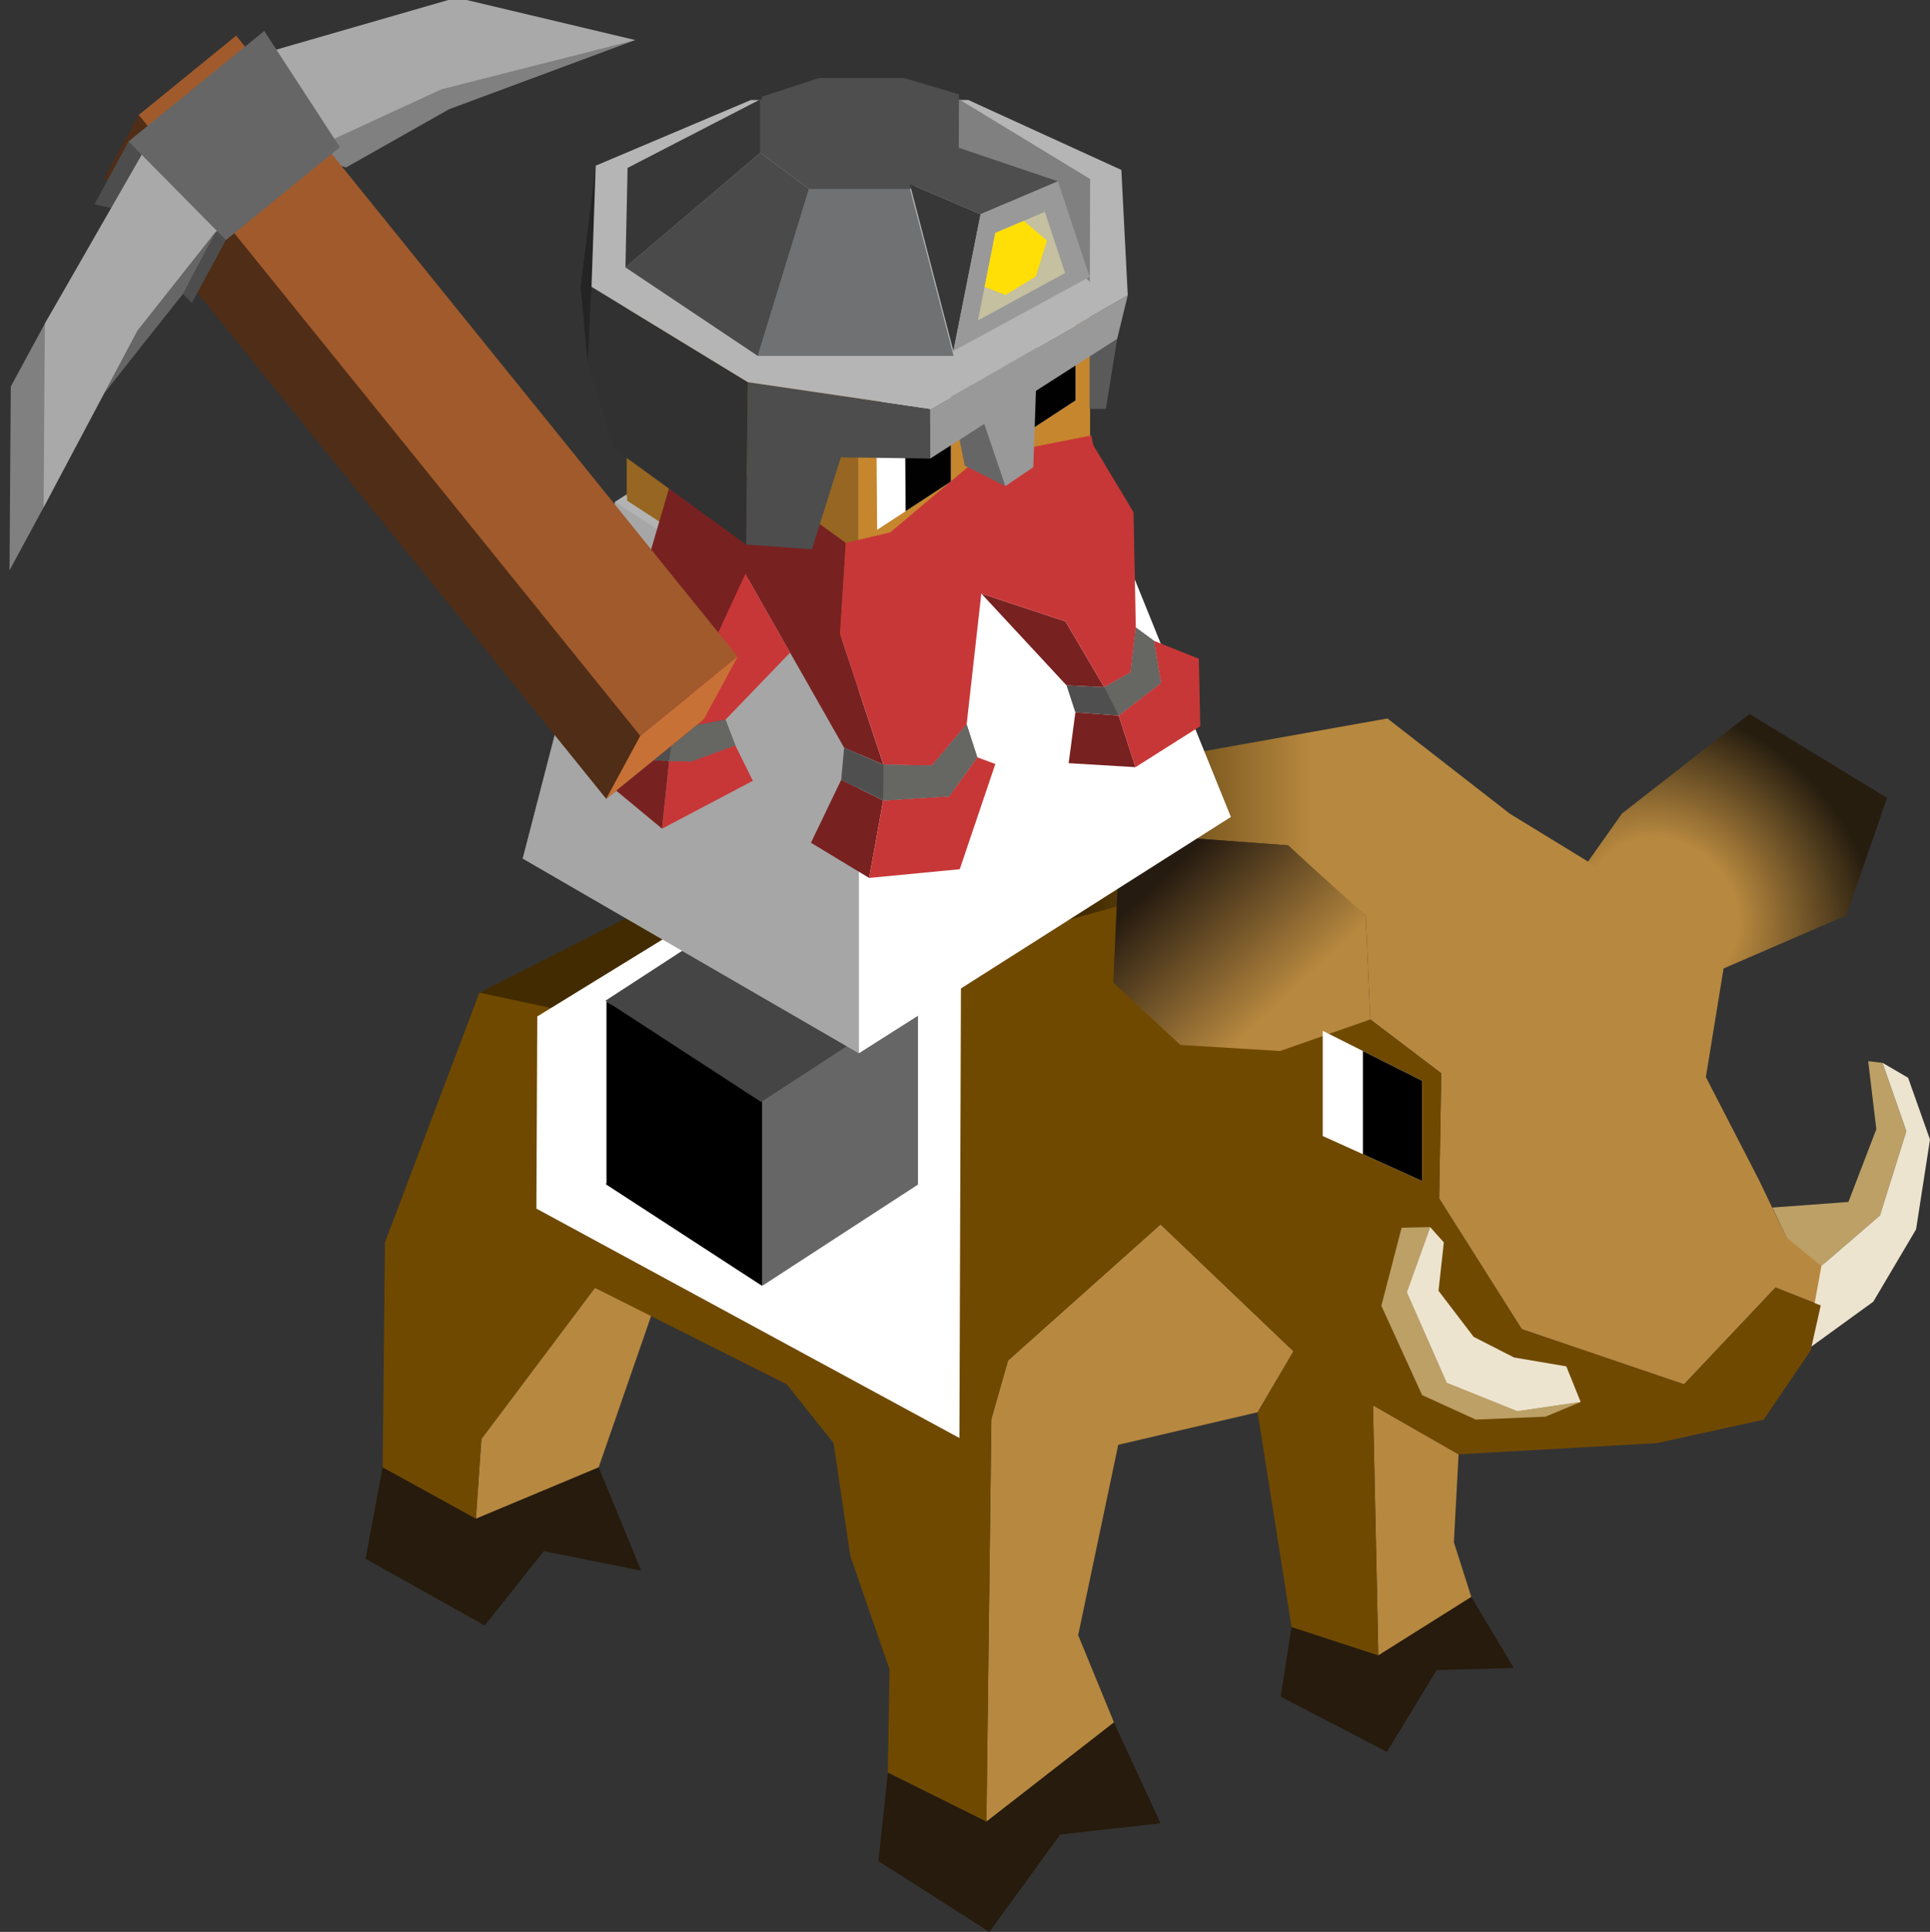 <?xml version="1.0" encoding="UTF-8" standalone="no"?>
<!-- Created with Inkscape (http://www.inkscape.org/) -->

<svg
   width="152.949mm"
   height="153.064mm"
   viewBox="0 0 152.949 153.064"
   version="1.1"
   id="svg1"
   inkscape:version="1.3 (0e150ed6c4, 2023-07-21)"
   sodipodi:docname="DWARF - GOBLINS all sprites.svg"
   inkscape:dataloss="true"
   xmlns:inkscape="http://www.inkscape.org/namespaces/inkscape"
   xmlns:sodipodi="http://sodipodi.sourceforge.net/DTD/sodipodi-0.dtd"
   xmlns:xlink="http://www.w3.org/1999/xlink"
   xmlns="http://www.w3.org/2000/svg"
   xmlns:svg="http://www.w3.org/2000/svg">
  <rect x="0" y="0" width="152.949" height="153.064" fill="#333333" stroke="none"/>
  <sodipodi:namedview
     id="namedview1"
     pagecolor="#ffffff"
     bordercolor="#000000"
     borderopacity="0.25"
     inkscape:showpageshadow="2"
     inkscape:pageopacity="0.0"
     inkscape:pagecheckerboard="0"
     inkscape:deskcolor="#d1d1d1"
     inkscape:document-units="mm"
     inkscape:zoom="0.24535703"
     inkscape:cx="8760.7029"
     inkscape:cy="-3397.0904"
     inkscape:window-width="1920"
     inkscape:window-height="991"
     inkscape:window-x="-9"
     inkscape:window-y="-9"
     inkscape:window-maximized="1"
     inkscape:current-layer="layer1" />
  <defs
     id="defs1">
    <linearGradient
       id="linearGradient504"
       inkscape:collect="always">
      <stop
         style="stop-color:#422b00;stop-opacity:1;"
         offset="0.589"
         id="stop505" />
      <stop
         style="stop-color:#b7883f;stop-opacity:1;"
         offset="0.807"
         id="stop507" />
    </linearGradient>
    <linearGradient
       id="linearGradient501"
       inkscape:collect="always">
      <stop
         style="stop-color:#b7883f;stop-opacity:1;"
         offset="0.351"
         id="stop500" />
      <stop
         style="stop-color:#261d0f;stop-opacity:1;"
         offset="1"
         id="stop501" />
    </linearGradient>
    <linearGradient
       id="linearGradient503"
       inkscape:collect="always">
      <stop
         style="stop-color:#261b10;stop-opacity:1;"
         offset="0"
         id="stop502" />
      <stop
         style="stop-color:#b7883f;stop-opacity:1;"
         offset="1"
         id="stop503" />
    </linearGradient>
    <radialGradient
       inkscape:collect="always"
       xlink:href="#linearGradient501"
       id="radialGradient263-41-1-6-03-6-5-3-8-4-4-7"
       cx="-1443.84"
       cy="1019.388"
       fx="-1443.84"
       fy="1019.388"
       r="11.847"
       gradientTransform="matrix(1.156,0.976,-0.85,1.008,377.034,1465.979)"
       gradientUnits="userSpaceOnUse" />
    <linearGradient
       inkscape:collect="always"
       xlink:href="#linearGradient504"
       id="linearGradient28"
       gradientUnits="userSpaceOnUse"
       x1="-2252.367"
       y1="1082.135"
       x2="-2170.702"
       y2="1082.135" />
    <linearGradient
       inkscape:collect="always"
       xlink:href="#linearGradient503"
       id="linearGradient30"
       gradientUnits="userSpaceOnUse"
       gradientTransform="translate(-710.288,69.739)"
       x1="-1484.66"
       y1="1008.823"
       x2="-1475.393"
       y2="1018.774" />
  </defs>
  <g
     inkscape:label="Capa 1"
     inkscape:groupmode="layer"
     id="layer1"
     transform="translate(-2449.788,45.08)">
    <g
       id="g42-0-0"
       transform="translate(-302.611,981.022)"
       inkscape:export-filename="unit_rider_composed.svg"
       inkscape:export-xdpi="96"
       inkscape:export-ydpi="96">
      <g
         id="g279-4-3-6-4-5-5-4-6-9-2"
         transform="translate(5042.761,-2038.182)">
        <path
           style="fill:#261b0c;fill-opacity:1;stroke-width:0.3;-inkscape-stroke:none"
           d="m -2260.037,1128.333 -1.356,7.25 9.448,5.285 4.677,-5.893 7.717,1.544 -3.368,-8.185 -9.729,4.069 z"
           id="path187-85-4-7-7-6-3-7-2-9-7-0" />
        <path
           style="fill:#261b0c;fill-opacity:1;stroke-width:0.3;-inkscape-stroke:none"
           d="m -2220,1152.515 -0.748,7.016 8.793,5.613 5.613,-7.717 7.951,-0.889 -3.695,-7.998 -10.103,7.858 z"
           id="path188-7-5-9-2-4-9-3-6-8-7-9" />
        <path
           style="fill:#261b0c;fill-opacity:1;stroke-width:0.3;-inkscape-stroke:none"
           d="m -2188.008,1140.985 -0.865,5.519 8.419,4.373 3.952,-6.478 6.104,-0.164 -3.368,-5.636 -7.367,4.63 z"
           id="path189-26-9-0-5-1-2-2-1-3-9-6" />
        <path
           id="path190-7-8-5-8-1-8-0-03-3-6-2"
           style="fill:#b7883f;fill-opacity:1;stroke-width:0.3;-inkscape-stroke:none"
           d="m -2161.792,1076.511 -2.712,3.837 -6.198,-3.792 -10.409,0.23 -3.717,5.57 2.695,2.291 0.364,8.202 5.622,4.266 -0.165,9.922 6.548,10.352 12.858,4.372 7.25,-7.671 3.584,1.416 0.696,-3.123 -3.391,-2.221 -2.211,-4.613 -4.197,-8.132 1.403,-8.606 3.017,-2.233 1.099,-8.524 z m -36.599,32.577 -12.084,10.782 -1.323,4.63 -0.391,31.896 10.103,-7.857 -2.833,-6.907 3.175,-15.081 11.046,-2.58 2.844,-4.829 z m -44.826,5.027 -8.996,11.972 -0.434,6.315 9.729,-4.07 4.265,-12.3 z m 61.664,9.307 0.421,19.808 7.367,-4.631 -1.38,-4.326 0.374,-6.969 z"
           sodipodi:nodetypes="ccccccccccccccccccccccccccccccccccccccccccc" />
        <path
           id="path199-2-9-8-0-9-76-3-7-3-6-3"
           style="fill:url(#linearGradient28);fill-opacity:1;stroke-width:0.3;-inkscape-stroke:none"
           d="m -2180.412,1069.004 -22.456,4.002 -14.883,9.128 -2.483,0.223 -19.41,1.918 -12.722,6.454 12.114,4.537 21.906,-4.797 16.57,-6.582 0.165,-5.821 13.328,0.992 3.456,3.299 14.125,-5.8 z" />
        <g
           id="g217-3-62-1-1-7-8-8-1-0-5-3"
           transform="matrix(0.81,0,0,1,-983.599,69.739)">
          <path
             style="fill:#bca066;fill-opacity:1;stroke-width:0.3;-inkscape-stroke:none"
             d="m -1438.478,1040.424 3.391,2.222 5.73,-3.999 2.582,-6.681 -2.33,-5.415 -1.405,-0.132 0.798,5.388 -2.733,5.764 -7.437,0.444"
             id="path201-5-5-9-1-4-8-0-9-8-4-3"
             sodipodi:nodetypes="ccccccccc" />
          <path
             style="fill:#ede4cf;fill-opacity:1;stroke-width:0.3;-inkscape-stroke:none"
             d="m -1436.584,1049.333 6.572,-3.859 4.186,-5.73 1.364,-7.114 -2.142,-4.898 -2.501,-1.183 2.33,5.415 -2.582,6.681 -5.73,3.999"
             id="path204-82-9-2-1-1-06-4-10-6-4-7"
             sodipodi:nodetypes="ccccccccc" />
        </g>
        <path
           id="path207-3-1-4-4-6-5-8-1-4-0-3"
           style="fill:#704900;fill-opacity:1;stroke:none;stroke-width:0.3;-inkscape-stroke:none"
           d="m -2192.873,1082.135 -8.905,1.752 -17,4.67 -21.377,4.788 -12.213,-2.616 -7.484,19.784 -0.187,17.82 7.39,4.07 0.434,-6.315 8.996,-11.972 15.214,7.647 3.704,4.657 1.323,8.93 3.109,8.996 -0.132,8.171 7.811,3.882 0.391,-31.896 1.323,-4.63 12.084,-10.782 10.538,10.054 -2.844,4.829 2.69,17.014 6.875,2.245 -0.421,-19.808 6.782,3.882 15.716,-0.888 8.466,-1.861 3.718,-5.482 0.801,-3.566 -3.584,-1.416 -7.25,7.671 -12.858,-4.372 -6.548,-10.352 0.165,-9.922 -5.622,-4.266 z" />
        <path
           style="fill:url(#radialGradient263-41-1-6-03-6-5-3-8-4-4-7);fill-opacity:1;stroke-width:0.3;-inkscape-stroke:none"
           d="m -2161.793,1076.512 10.079,-7.859 10.902,6.642 -3.231,9.308 -9.729,4.209 -10.733,-8.463 2.712,-3.837"
           id="path213-9-0-4-9-5-3-8-0-1-9-4"
           sodipodi:nodetypes="ccccccc" />
        <path
           style="fill:url(#linearGradient30);fill-opacity:1;stroke-width:0.3;-inkscape-stroke:none"
           d="m -2181.769,1092.85 -0.364,-8.202 -6.152,-5.589 -13.328,-0.992 -0.521,11.867 5.309,4.934 7.904,0.484"
           id="path214-2-7-7-0-8-9-9-6-9-8-8" />
        <path
           style="fill:#bca066;fill-opacity:1;stroke-width:0.3;-inkscape-stroke:none"
           d="m -2165.097,1123.157 -2.784,1.165 -5.524,0.232 -4.255,-1.94 -3.232,-7.078 1.604,-6.185 2.265,-0.049 -1.852,5.159 3.164,7.179 5.587,2.243 z"
           id="path202-4-0-4-4-4-7-7-1-9-2-0"
           sodipodi:nodetypes="ccccccccccc" />
        <path
           style="fill:#ede4cf;fill-opacity:1;stroke-width:0.3;-inkscape-stroke:none"
           d="m -2165.097,1123.157 -1.139,-2.821 -4.139,-0.702 -3.204,-1.637 -2.783,-3.648 0.421,-3.835 -1.082,-1.209 -1.852,5.159 3.164,7.179 5.587,2.243 5.027,-0.728"
           id="path203-3-6-6-7-9-7-2-4-8-7-3"
           sodipodi:nodetypes="ccccccccccc" />
        <g
           id="g216-8-7-2-2-2-7-2-6-9-6-7"
           transform="translate(-710.288,69.739)">
          <path
             style="fill:#ffffff;fill-opacity:1;stroke-width:0.3;-inkscape-stroke:none"
             d="m -1475.25,1024.012 7.879,3.961 v 7.938 l -7.879,-3.564 z"
             id="path211-1-92-5-9-5-0-8-9-0-4-1"
             sodipodi:nodetypes="ccccc" />
          <path
             style="fill:#000000;fill-opacity:1;stroke-width:0.3;-inkscape-stroke:none"
             d="m -1472.065,1033.787 -5e-4,-8.175 4.692,2.36 v 7.938 z"
             id="path212-3-6-4-7-2-83-5-7-6-7-7"
             sodipodi:nodetypes="ccccc" />
        </g>
      </g>
      <path
         style="fill:#ffffff;fill-opacity:1;stroke:none;stroke-width:0.309"
         d="m 2808.348,-953.785 -13.371,8.216 -0.07,15.223 33.524,18.176 0.154,-45.473"
         id="path77-9-9-6-3-8-8"
         sodipodi:nodetypes="ccccc" />
      <g
         id="g14-9-4-9-9-2-3-9-3-6"
         transform="matrix(1.303,0,0,1.303,2629.926,-1394.631)">
        <rect
           style="fill:#616161;fill-opacity:1;stroke:none;stroke-width:0.035;stroke-dasharray:none;stroke-opacity:0"
           id="rect4-4-8-1-1-4-57-5-12-33-5-1-4-7-8-7-2"
           width="11.299"
           height="11.299"
           x="403.574"
           y="236.168"
           transform="matrix(0.838,0.545,-0.838,0.545,0,0)" />
        <path
           style="fill:#000000;fill-opacity:1;stroke:none;stroke-width:0.279;stroke-opacity:0"
           d="m 140.352,349.35 v 11.669 l -9.473,-6.158 1.7e-4,-11.14 z"
           id="path1-9-3-3-3-3-0-79-5-0-9-5-4-5"
           sodipodi:nodetypes="ccccc" />
        <path
           style="fill:#666666;fill-opacity:1;stroke:none;stroke-width:0.279;stroke-opacity:0"
           d="m 149.825,343.72 -1.8e-4,11.14 -9.473,6.159 v -11.669"
           id="path2-0-2-8-9-6-3-9-8-3-8-9-8-7"
           sodipodi:nodetypes="cccc" />
        <rect
           style="fill:#454545;fill-opacity:1;stroke:none;stroke-width:0.035;stroke-dasharray:none;stroke-opacity:1"
           id="rect4-9-3-7-9-8-8-9-6-8-02-2-4-3-3-1-8-9"
           width="11.299"
           height="11.299"
           x="393.355"
           y="225.949"
           transform="matrix(0.838,0.545,-0.838,0.545,0,0)" />
      </g>
      <g
         id="g19-9-1-6-38-1-3-1-3-4"
         transform="matrix(1.168,0,0,1.168,2853.619,-1142.268)">
        <path
           id="path2-0-9-2-5-2-3-9-2-2-74-4-1-2-7-3"
           style="fill:#ffffff;fill-opacity:1;stroke:none;stroke-width:0.472;stroke-dasharray:none;stroke-opacity:1"
           d="m -28.418,122.923 -16.509,10.574 -6.267,24.199 22.811,13.207 25.236,-16.029 -8.697,-21.491 z" />
      </g>
      <g
         id="g19-9-9-8-9-7-6-3-4-1-6"
         transform="matrix(1.168,0,0,1.168,2853.619,-1142.268)">
        <path
           id="path2-0-9-2-5-2-3-9-6-2-7-9-2-6-8-4-3"
           style="fill:#808080;fill-opacity:0;stroke:none;stroke-width:0.472;stroke-dasharray:none;stroke-opacity:0"
           d="m -11.843,133.384 -16.54,10.753 v 26.767 l 25.236,-16.029 z"
           sodipodi:nodetypes="ccccc" />
        <path
           id="path2-0-9-9-4-5-7-5-1-8-27-07-2-9-9-0-7-5"
           style="fill:#000000;fill-opacity:0.35;stroke:none;stroke-width:0.472;stroke-dasharray:none;stroke-opacity:0"
           d="m -44.926,133.498 16.544,10.639 v 26.767 L -51.193,157.696 Z"
           sodipodi:nodetypes="ccccc" />
        <path
           style="fill:#000000;fill-opacity:0.3;stroke:none;stroke-width:0.265"
           d="m -44.926,133.498 16.544,10.639 16.54,-10.753 -16.575,-10.461"
           id="path19-9-8-3-4-1-1-6-7-7-0" />
      </g>
      <g
         id="g18-4-3-6-9-1-3-2-7"
         transform="matrix(1.168,0,0,1.168,2939.015,-1150.289)">
        <rect
           style="fill:#616161;fill-opacity:1;stroke:none;stroke-width:0.059;stroke-dasharray:none;stroke-opacity:0"
           id="rect4-4-8-1-1-2-1-9-2-4-81-2-9-1-3-5"
           width="18.731"
           height="18.731"
           x="58.783"
           y="179.866"
           transform="matrix(0.838,0.545,-0.838,0.545,0,0)" />
        <path
           style="fill:#966622;fill-opacity:1;stroke:none;stroke-width:0.463;stroke-dasharray:none;stroke-opacity:0"
           d="m -101.516,131.153 v 19.346 l -15.704,-10.21 -5e-5,-18.165 z"
           id="path1-9-9-4-8-7-9-0-8-2-0-8-0"
           sodipodi:nodetypes="ccccc" />
        <path
           style="fill:#c6862d;fill-opacity:1;stroke:none;stroke-width:0.463;stroke-dasharray:none;stroke-opacity:0"
           d="m -85.812,122.124 v 18.165 l -15.704,10.21 v -19.346"
           id="path2-0-0-8-8-6-1-1-2-7-6-7-4"
           sodipodi:nodetypes="cccc" />
        <rect
           style="fill:#663615;fill-opacity:1;stroke:none;stroke-width:0.059;stroke-dasharray:none;stroke-opacity:1"
           id="rect4-9-3-7-9-8-3-7-9-7-6-6-1-5-6-9-3"
           width="18.731"
           height="18.731"
           x="42.119"
           y="163.203"
           transform="matrix(0.838,0.545,-0.838,0.545,0,0)" />
        <g
           id="g16-5-9-50-6-9-4-8-5-8"
           transform="matrix(1.116,0,0,1.116,-267.671,-212.201)">
          <path
             style="fill:#ffffff;fill-opacity:1;stroke:#020202;stroke-width:0.939;stroke-dasharray:none;stroke-opacity:0"
             d="m 149.982,310.328 4.54,-2.76 v 7.382 l -4.483,2.932 z"
             id="path214-0-3-5-7-4-7-1-2-8-4-5-4"
             sodipodi:nodetypes="ccccc" />
          <path
             style="fill:#000000;fill-opacity:0.993;stroke:#020202;stroke-width:0.939;stroke-dasharray:none;stroke-opacity:0"
             d="m 154.522,310.643 -2.779,1.834 0.028,4.273 2.751,-1.799"
             id="path215-2-6-2-5-2-6-8-7-4-6-3-5" />
          <path
             style="fill:#ffffff;fill-opacity:1;stroke:#020202;stroke-width:0.939;stroke-dasharray:none;stroke-opacity:0"
             d="m 157.562,305.393 4.54,-2.76 v 7.382 l -4.483,2.932 z"
             id="path214-0-5-2-8-62-3-0-2-4-1-4-3-3"
             sodipodi:nodetypes="ccccc" />
          <path
             style="fill:#000000;fill-opacity:0.993;stroke:#020202;stroke-width:0.939;stroke-dasharray:none;stroke-opacity:0"
             d="m 162.102,305.708 -2.779,1.834 0.028,4.273 2.751,-1.799"
             id="path215-2-5-8-3-5-7-5-47-0-4-5-1-5" />
        </g>
      </g>
      <g
         id="g110-9-2-4-5-0-0-3-8"
         transform="matrix(1.168,0,0,1.168,3075.9,56.358)">
        <path
           style="fill:#5a5a5a;fill-opacity:1;stroke-width:15;stroke-linecap:round"
           d="m -201.17,-903.781 -0.767,4.754 h -1.82 l 0.718,-4.659"
           id="path109-2-2-0-5-4-8-5-3-8"
           sodipodi:nodetypes="cccc" />
        <g
           id="g18-4-5-4-9-5-3-7-4-0-5-9-7-4-9-9-7-8-2-5-5"
           transform="translate(-117.229,-1033.379)">
          <rect
             style="fill:#616161;fill-opacity:1;stroke:none;stroke-width:0.059;stroke-dasharray:none;stroke-opacity:0"
             id="rect4-4-8-1-1-2-1-9-2-5-9-7-6-9-34-8-7-9-8-9-7-9-1-8-2-4-6-2"
             width="18.731"
             height="18.731"
             x="58.783"
             y="179.866"
             transform="matrix(0.838,0.545,-0.838,0.545,0,0)" />
          <path
             style="fill:#966622;fill-opacity:1;stroke:none;stroke-width:0.463;stroke-dasharray:none;stroke-opacity:0"
             d="m -101.516,131.153 v 19.346 l -15.704,-10.21 -5e-5,-18.165 z"
             id="path1-9-9-4-8-7-1-4-2-5-8-0-6-4-96-2-0-1-4-3-6-3-6-1-3"
             sodipodi:nodetypes="ccccc" />
          <path
             style="fill:#c6862d;fill-opacity:1;stroke:none;stroke-width:0.463;stroke-dasharray:none;stroke-opacity:0"
             d="m -85.812,122.124 v 18.165 l -15.704,10.21 v -19.346"
             id="path2-0-0-8-8-6-6-5-3-1-1-3-2-5-6-8-2-9-5-7-8-6-2-6-3"
             sodipodi:nodetypes="cccc" />
          <rect
             style="fill:#663615;fill-opacity:1;stroke:none;stroke-width:0.059;stroke-dasharray:none;stroke-opacity:1"
             id="rect4-9-3-7-9-8-3-7-9-7-0-6-7-4-1-9-5-4-0-4-4-9-9-0-7-7-5-0-3"
             width="18.731"
             height="18.731"
             x="42.119"
             y="163.203"
             transform="matrix(0.838,0.545,-0.838,0.545,0,0)" />
          <g
             id="g16-5-9-1-0-6-3-8-1-7-5-7-4-7-7-4-4-4-3-0-6-4"
             transform="matrix(1.116,0,0,1.116,-267.671,-212.201)">
            <path
               style="fill:#ffffff;fill-opacity:1;stroke:#020202;stroke-width:0.939;stroke-dasharray:none;stroke-opacity:0"
               d="m 149.982,310.328 4.54,-2.76 v 7.382 l -4.483,2.932 z"
               id="path214-0-3-5-7-4-8-7-6-2-7-6-2-9-25-91-4-5-9-6-9-1-5-3-6"
               sodipodi:nodetypes="ccccc" />
            <path
               style="fill:#000000;fill-opacity:0.993;stroke:#020202;stroke-width:0.939;stroke-dasharray:none;stroke-opacity:0"
               d="m 154.522,310.643 -2.779,1.834 0.028,4.273 2.751,-1.799"
               id="path215-2-6-2-5-2-5-5-3-5-5-2-5-2-8-5-2-0-5-4-9-2-6-4-6" />
            <path
               style="fill:#ffffff;fill-opacity:1;stroke:#020202;stroke-width:0.939;stroke-dasharray:none;stroke-opacity:0"
               d="m 157.562,305.393 4.54,-2.76 v 7.382 l -4.483,2.932 z"
               id="path214-0-5-2-8-62-3-5-2-1-4-2-5-8-5-5-40-5-3-6-7-3-9-9-4-0"
               sodipodi:nodetypes="ccccc" />
            <path
               style="fill:#000000;fill-opacity:0.993;stroke:#020202;stroke-width:0.939;stroke-dasharray:none;stroke-opacity:0"
               d="m 162.102,305.708 -2.779,1.834 0.028,4.273 2.751,-1.799"
               id="path215-2-5-8-3-5-7-1-6-8-4-5-3-8-1-9-5-8-3-9-6-6-1-8-9-1" />
          </g>
        </g>
        <path
           id="path191-30-6-5-8-3-6-5-8-8-3-1-1-6-7-6-1-9-9-2-1-9-3-4-4-2"
           style="fill:#4e4e4e;fill-opacity:1;stroke:#020202;stroke-width:4.144;stroke-opacity:0"
           d="m -215.607,-921.465 3.704,1.098 v 3.622 l -3.302,2.464 -6.853,-6.1e-4 -3.302,-2.464 0.089,-3.462 3.847,-1.258 z"
           sodipodi:nodetypes="ccccccccc" />
        <g
           id="g26-7-7-3-0-5-1-3-4-8-8-0-8-1-2-2-1-5-7"
           transform="matrix(1.009,0,-0.123,0.877,-677.735,-1230.9)">
          <path
             style="fill:#782121;fill-opacity:1;stroke:#020202;stroke-width:5.093;stroke-opacity:0"
             d="m 501.943,411.977 1.442,-4.87 3.015,1.596 -0.213,5.994 z"
             id="path213-7-88-7-5-4-7-4-2-1-67-63-5-4-0-5-7-1-9-8-9-9"
             sodipodi:nodetypes="ccccc" />
          <g
             id="g25-7-3-1-2-1-2-9-73-3-2-0-6-8-5-6-3-4-0">
            <path
               style="fill:#504f4f;fill-opacity:1;stroke:#020202;stroke-width:3.881;stroke-opacity:0"
               d="m 517.643,399.8 0.851,2.093 2.944,0.244 2.536,-2.514 -0.869,-3.263 -1.348,-1.029 0.071,3.476 -1.632,1.135 z"
               id="path87-7-8-23-5-3-6-8-7-8-8-6-16-3-0-4-1-3-0-9-1-1-2" />
            <path
               style="fill:#4d4d4d;stroke:#020202;stroke-width:3.881;stroke-opacity:0"
               d="m 491.347,405.804 3.649,-14.623"
               id="path114-5-5-7-7-3-7-0-3-5-2-47-2-73-9-3-5-9-3-4-8-1-0" />
            <path
               style="fill:#782121;stroke:#020202;stroke-width:3.881;stroke-opacity:0"
               d="m 490.42,403.112 1.023,2.7 3.167,-8.683 0.039,-0.603 0.347,-5.345 8.282,13.443 2.802,1.312 -4.149,-10.12 -0.467,-7.034 -6.539,-4.908 -4.026,-1.348 -1.841,2.028 -1.11,8.375 0.515,7.85"
               id="path115-4-6-2-9-28-0-2-0-5-7-63-0-7-4-4-9-8-3-5-4-3-0"
               sodipodi:nodetypes="cccccccccccccc" />
            <path
               style="fill:#782121;stroke:#020202;stroke-width:3.881;stroke-opacity:0"
               d="m 520.197,399.942 -3.223,-5.085 -5.926,-2.157 6.595,7.1"
               id="path118-2-2-0-9-46-2-2-56-3-7-9-5-7-3-9-6-3-2-0-2-5-8" />
            <path
               style="fill:#c83737;stroke:#020202;stroke-width:3.881;stroke-opacity:0"
               d="m 516.975,394.857 3.223,5.085 1.632,-1.135 -0.071,-3.476 -1.241,-8.92 -3.348,-5.199 -0.209,-0.742 -7.341,1.72 -5.276,5.781 -2.878,0.811 0.467,7.034 4.149,10.12 3.263,0.071 1.951,-3.192 -0.246,-10.115"
               id="path120-7-5-1-1-0-1-2-3-6-8-80-5-9-4-4-1-5-5-1-5-6-2"
               sodipodi:nodetypes="ccccccccccccccc" />
            <path
               style="fill:#c83737;stroke:#020202;stroke-width:3.881;stroke-opacity:0"
               d="m 495.034,402.459 3.715,-5.187 -3.753,-6.091 -3.365,12.026 1.021,0.08 z"
               id="path123-4-6-5-1-4-2-4-8-4-3-10-6-8-8-1-1-9-7-7-8-6-2"
               sodipodi:nodetypes="cccccc" />
            <path
               style="fill:#c83737;stroke:#020202;stroke-width:3.881;stroke-opacity:0"
               d="m 506.4,408.703 4.398,-0.319 1.525,-3.015 1.277,0.515 -1.401,8.14 -6.012,0.674"
               id="path121-1-2-9-8-6-8-9-3-1-1-8-0-2-6-8-4-7-4-4-3-2-2" />
            <path
               style="fill:#c83737;stroke:#020202;stroke-width:3.881;stroke-opacity:0"
               d="m 491.797,410.886 5.657,-3.7 -1.517,-2.745 -2.834,1.254 -1.467,-0.05"
               id="path122-3-3-8-4-9-1-5-6-4-5-1-27-4-5-6-5-1-5-3-2-6-8"
               sodipodi:nodetypes="ccccc" />
            <path
               style="fill:#782121;fill-opacity:1;stroke:#020202;stroke-width:5.093;stroke-opacity:0"
               d="m 487.51,403.061 -0.546,3.697 4.833,4.128 -0.161,-5.242 -1.467,-0.05 z"
               id="path212-7-9-1-5-3-7-2-6-8-41-4-8-8-3-2-2-8-6-7-6-1"
               sodipodi:nodetypes="cccccc" />
            <path
               style="fill:#504f4f;fill-opacity:1;stroke:#020202;stroke-width:3.881;stroke-opacity:0"
               d="m 488.463,400.779 1.956,2.333 1.212,0.095 3.403,-0.747 0.903,1.981 -2.834,1.254 -2.934,-0.1 -2.659,-2.533"
               id="path73-2-8-8-9-0-0-8-6-3-7-9-0-6-6-9-4-2-3-6-6-3-6"
               sodipodi:nodetypes="cccccccc" />
            <path
               style="fill:#504f4f;fill-opacity:1;stroke:#020202;stroke-width:3.881;stroke-opacity:0"
               d="m 503.278,404.624 0.106,2.483 3.015,1.596 4.398,-0.319 1.525,-3.015 -1.029,-2.554 -1.951,3.192 -3.263,-0.071 z"
               id="path75-8-8-1-1-02-6-0-64-3-2-72-74-3-6-5-5-8-9-8-0-2-9" />
            <path
               style="fill:#782121;stroke:#020202;stroke-width:3.881;stroke-opacity:0"
               d="m 521.439,402.137 1.614,3.994 -4.531,-0.31 -0.027,-3.928"
               id="path117-2-3-43-0-0-8-1-9-9-4-81-04-5-2-9-9-1-1-6-3-5-2" />
            <path
               style="fill:#c83737;stroke:#020202;stroke-width:3.881;stroke-opacity:0"
               d="m 523.052,406.131 3.972,-3.174 -0.732,-5.212 -3.187,-1.386 0.869,3.263 -2.536,2.514"
               id="path119-5-50-1-4-3-0-8-7-5-1-2-1-4-2-0-0-2-0-4-1-8-4"
               sodipodi:nodetypes="cccccc" />
            <path
               style="fill:#666662;fill-opacity:1;stroke-width:0.265"
               d="m 491.636,405.645 1.467,0.05 2.834,-1.254 -0.903,-1.981 -3.403,0.747"
               id="path10-7-8-1-8-3-4-3-9-4-8-9-0-5-9-7-4-9-9"
               sodipodi:nodetypes="ccccc" />
            <path
               style="fill:#666662;fill-opacity:1;stroke-width:0.265"
               d="m 506.08,405.937 0.319,2.766 4.398,-0.319 1.525,-3.015 -1.028,-2.554 -1.951,3.192"
               id="path16-75-6-3-1-8-9-2-7-8-2-1-3-1-0-4-9-5-3" />
            <path
               style="fill:#666662;fill-opacity:1;stroke-width:0.265"
               d="m 520.197,399.942 1.241,2.195 2.536,-2.514 -0.869,-3.263 -1.348,-1.029 0.071,3.476"
               id="path17-0-6-1-8-2-0-3-4-4-5-4-3-1-0-1-5-5-5" />
          </g>
        </g>
        <g
           id="g82-5-4-8-2-3-4-0-4-5-0-8"
           transform="translate(-279.111,-127.95)">
          <path
             style="fill:#242424;fill-opacity:1;stroke:#020202;stroke-width:3.996;stroke-opacity:0"
             d="m 42.275,-779.359 -0.258,5.137 -0.484,-5.131 1.026,-8.223"
             id="path192-2-07-8-0-4-9-1-9-5-4-8-4-9-4-7-1-5-8-4-0-5-2-5"
             sodipodi:nodetypes="cccc" />
          <path
             style="fill:#5d5d5d;fill-opacity:1;stroke:#020202;stroke-width:3.996;stroke-opacity:0"
             d="m 76.906,-776.132 c -5.238,-21.205 0.624,-1.674 0.541,-4.381 l -1.354,-6.498 -0.023,5.357"
             id="path196-0-05-8-6-86-7-7-53-7-5-7-9-9-0-9-3-1-3-1-8-2-6-5"
             sodipodi:nodetypes="cccc" />
          <path
             style="fill:#4d4d4d;fill-opacity:1;stroke:#020202;stroke-width:5.064;stroke-opacity:0"
             d="m 52.756,-761.875 4.475,0.322 1.961,-6.239 6.064,0.084 v -3.369 l -12.375,-1.813 z"
             id="path194-9-1-4-0-0-7-6-5-4-0-2-7-1-2-1-9-4-9-6-6-6-5-7"
             sodipodi:nodetypes="ccccccc" />
          <path
             style="fill:#313131;fill-opacity:1;stroke:#020202;stroke-width:4.665;stroke-opacity:0"
             d="m 42.017,-774.222 1.806,5.861 8.933,6.486 0.125,-11.015 -10.605,-6.469 z"
             id="path193-1-8-9-3-9-3-9-9-9-4-3-4-1-5-4-9-9-5-3-2-6-1-6"
             sodipodi:nodetypes="cccccc" />
        </g>
        <path
           id="path40-12-6-6-7-8-2-0-9-8-1-7-1-8"
           style="fill:#999999;stroke-width:0.236;stroke-opacity:0.971"
           d="m -206.563,-903.686 -5.389,3.432 0.439,2.457 2.756,4.011 1.895,-1.287 z"
           sodipodi:nodetypes="cccccc" />
        <path
           id="path40-12-6-9-92-7-7-8-1-6-3-5-2-1-6"
           style="fill:#666666;stroke-width:0.161;stroke-opacity:0.971"
           d="m -212.835,-901.775 1.658,0.856 2.421,7.133 -2.756,-1.392 z"
           sodipodi:nodetypes="ccccc" />
        <path
           id="path40-50-5-73-8-7-7-8-9-2-1-5-8-9-4-6-6-3"
           style="fill:#999999;stroke-width:0.236;stroke-opacity:0.971"
           d="m -200.452,-906.735 -13.403,7.708 v 3.369 l 12.684,-8.122 z"
           sodipodi:nodetypes="ccccc" />
        <path
           id="path71-3-6-3-9-5-4-0-4-9-5-9"
           style="fill:#b5b5b5;fill-opacity:1;stroke-width:16.781;stroke-linecap:round"
           inkscape:transform-center-x="2.4056053e-06"
           inkscape:transform-center-y="1.1604396e-05"
           d="m -211.273,-919.983 -14.756,0.005 -10.522,4.452 -0.284,8.217 10.605,6.469 12.375,1.813 13.403,-7.708 -0.434,-8.501 z"
           sodipodi:nodetypes="ccccccccc" />
        <g
           id="g37-7-0-8-0-3-5-6-0-8-4-1"
           transform="matrix(0.992,0,0,1.162,-271.749,24.933)">
          <path
             id="path177-9-46-4-2-18-3-8-8-1-7-9-9-1-7-16-6-7-6-3-1-3-7-1-5"
             style="fill:#6f7173;fill-opacity:1;stroke:#020202;stroke-width:3.859;stroke-opacity:0"
             d="m 50.071,-807.98 -3.5,9.742 13.388,-5.2e-4 -2.979,-9.742 z"
             sodipodi:nodetypes="ccccc" />
          <path
             style="fill:#808080;fill-opacity:1;stroke:#020202;stroke-width:3.859;stroke-opacity:0"
             d="m 69.276,-802.563 0.023,-6.003 -8.96,-4.65 -0.03,3.115 z"
             id="path179-7-12-6-1-1-8-4-02-0-6-2-8-8-3-11-7-3-4-8-4-9-8-5-9"
             sodipodi:nodetypes="ccccc" />
          <path
             id="path191-30-6-5-8-3-6-5-8-8-3-1-1-6-2-1-9-8-7-0-1-0-5-7-9"
             style="fill:#4e4e4e;fill-opacity:1;stroke:#020202;stroke-width:3.859;stroke-opacity:0"
             d="m 50.476,-814.16 -3.734,0.945 v 3.116 l 3.33,2.12 6.909,-5.2e-4 3.33,-2.12 0.03,-3.115 -3.998,-0.945 z"
             sodipodi:nodetypes="ccccccccc" />
          <path
             style="fill:#4a4a4a;fill-opacity:1;stroke:#020202;stroke-width:3.859;stroke-opacity:0"
             d="m 46.571,-798.237 -9.056,-5.17 9.226,-6.692 3.33,2.12 z"
             id="path178-2-8-84-1-0-7-4-1-1-2-0-0-9-2-2-0-9-7-1-6-2-6-9-5-0"
             sodipodi:nodetypes="ccccc" />
          <path
             style="fill:#373737;fill-opacity:1;stroke:#020202;stroke-width:3.859;stroke-opacity:0"
             d="m 37.515,-803.407 0.146,-5.808 9.081,-4 -7e-5,3.116 z"
             id="path179-7-12-6-1-1-8-4-02-0-6-2-8-8-2-31-91-1-6-3-9-6-2-2-9-2"
             sodipodi:nodetypes="ccccc" />
        </g>
        <g
           id="g71-3-2-3-1-8-1-7-1-6-6-1"
           transform="translate(-279.111,-127.95)">
          <path
             style="fill:#373737;fill-opacity:1;stroke-width:15.039;stroke-linecap:round"
             d="m 66.83,-775.005 1.842,-9.275 -4.796,-2.05"
             id="path45-7-3-4-6-7-0-3-3-0-8-3"
             sodipodi:nodetypes="ccc" />
          <path
             style="fill:#4e4e4e;fill-opacity:1;stroke-width:15.039;stroke-linecap:round"
             d="m 73.921,-786.517 -6.743,-2.277 -3.303,2.464 4.796,2.05"
             id="path45-2-63-4-0-2-9-2-2-5-0-7-4"
             sodipodi:nodetypes="cccc" />
          <path
             d="M 79.618,-788.128"
             style="fill:#d38d5f;fill-opacity:1;stroke-width:15.039;stroke-linecap:round"
             id="path1-1-19-8-3-1-3-2-8-9-8-9-6" />
          <path
             style="fill:#999999;fill-opacity:1;stroke-width:15.039;stroke-linecap:round"
             d="m 68.672,-784.28 -1.842,9.275 9.24,-5.028 -2.15,-6.484"
             id="path59-6-1-3-4-2-1-2-0-5-6-5"
             sodipodi:nodetypes="cccc" />
          <path
             style="fill:#c4c0a0;fill-opacity:1;stroke-width:9.625;stroke-linecap:round"
             d="m 69.672,-783.013 -1.179,5.936 5.914,-3.218 -1.376,-4.15"
             id="path59-5-2-8-2-2-3-7-7-6-5-2-7"
             sodipodi:nodetypes="cccc" />
          <path
             style="fill:#ffdf05;fill-opacity:1;stroke-width:15.039;stroke-linecap:round"
             d="m 71.601,-783.833 1.576,1.34 -0.758,2.436 -2.056,1.25 -1.418,-0.544 0.727,-3.662 z"
             id="path60-3-1-1-0-4-8-5-6-3-6-2"
             sodipodi:nodetypes="ccccccc" />
        </g>
      </g>
      <g
         id="g57-7-6-7-4"
         transform="matrix(1.168,0,0,1.168,63.177,-351.446)">
        <path
           style="fill:#4d4d4d;stroke:#020202;stroke-width:3.881;stroke-opacity:0"
           d="m 2351.778,-522.171 3.649,-14.623"
           id="path114-5-5-0-7-3-60-4-9-3" />
        <path
           style="fill:#808080;stroke-width:18;stroke-linecap:round"
           d="m 2303.062,-538.931 0.084,-12.462 2.313,-4.271 5.292,-8.984 5.222,5.513 -1.116,1.402 -5.425,6.817 -4.058,7.714 z"
           id="path148-2-3-1-5"
           sodipodi:nodetypes="ccccccccc" />
        <path
           style="fill:#808080;stroke-width:18;stroke-linecap:round"
           d="m 2345.52,-574.899 v 0 l -14.437,1.391 -14.683,4.237 9.495,3.014 7,-3.954 z"
           id="path148-1-8-3-6-5"
           sodipodi:nodetypes="ccccccc" />
        <path
           id="path1-9-3-3-3-3-0-76-6-0-58-79-2-3-1"
           style="fill:#502d16;fill-opacity:1;stroke:none;stroke-width:0.608;stroke-opacity:0"
           inkscape:transform-center-x="-14.155208"
           inkscape:transform-center-y="16.801042"
           d="m 2316.128,-570.929 -4.297,1.106 -2.313,4.271 34.028,42.123 6.61,-5.377 z"
           sodipodi:nodetypes="cccccc" />
        <path
           id="path1-9-3-3-3-3-0-76-6-0-58-8-2-3-3-7"
           style="fill:#4d4d4d;fill-opacity:1;stroke:none;stroke-width:0.608;stroke-opacity:0"
           inkscape:transform-center-x="-14.155208"
           inkscape:transform-center-y="16.801042"
           d="m 2318.032,-571.244 -6.896,3.22 -2.313,4.271 8.288,1.776 -1.991,3.72 -0.304,0.569 0.616,0.623 2.313,-4.271 0.877,-0.714 4.545,-1.308 z"
           sodipodi:nodetypes="ccccccccccc" />
        <path
           style="fill:#a9a9a9;fill-opacity:1;stroke-width:18;stroke-linecap:round"
           d="m 2305.375,-543.203 0.084,-12.462 7.605,-13.256 5.222,5.513 -6.54,8.219 z"
           id="path148-5-8-0-8-2"
           sodipodi:nodetypes="cccccc" />
        <path
           style="fill:#a9a9a9;fill-opacity:1;stroke-width:18;stroke-linecap:round"
           d="m 2345.52,-574.899 -12.125,-2.88 -14.683,4.237 4.114,6.383 9.538,-4.4 z"
           id="path148-1-9-9-5-2-7"
           sodipodi:nodetypes="cccccc" />
        <path
           id="path1-9-3-3-3-3-0-76-6-0-58-89-7-4-4-8"
           style="fill:#a05a2c;fill-opacity:1;stroke:none;stroke-width:0.608;stroke-opacity:0"
           inkscape:transform-center-x="-14.155208"
           inkscape:transform-center-y="16.801042"
           d="m 2318.441,-575.2 -6.61,5.378 0.571,0.706 0.032,0.04 33.425,41.377 6.61,-5.377 -33.43,-41.383 -0.079,-0.098 z"
           sodipodi:nodetypes="ccccccccc" />
        <path
           id="path1-9-3-3-3-3-0-76-6-0-58-8-4-1-8-5-7"
           style="fill:#666666;fill-opacity:1;stroke:none;stroke-width:0.608;stroke-opacity:0"
           inkscape:transform-center-x="-14.155208"
           inkscape:transform-center-y="16.801042"
           d="m 2320.344,-575.515 -9.209,7.492 6.608,6.688 7.736,-6.293 z"
           sodipodi:nodetypes="ccccc" />
        <path
           style="fill:#c87137;fill-opacity:1;stroke-width:15;stroke-linecap:round"
           d="m 2345.859,-527.7 -2.313,4.271 6.61,-5.377 2.313,-4.271"
           id="path45-58-8-3-9" />
        <path
           style="fill:#666666;fill-opacity:1;stroke-width:15;stroke-linecap:round"
           d="m 2317.111,-561.975 -2.296,4.289 -1.87,2.355 -3.47,4.413 2.269,-4.27 z"
           id="path57-0-2-8-3"
           sodipodi:nodetypes="cccccc" />
      </g>
    </g>
  </g>
</svg>
